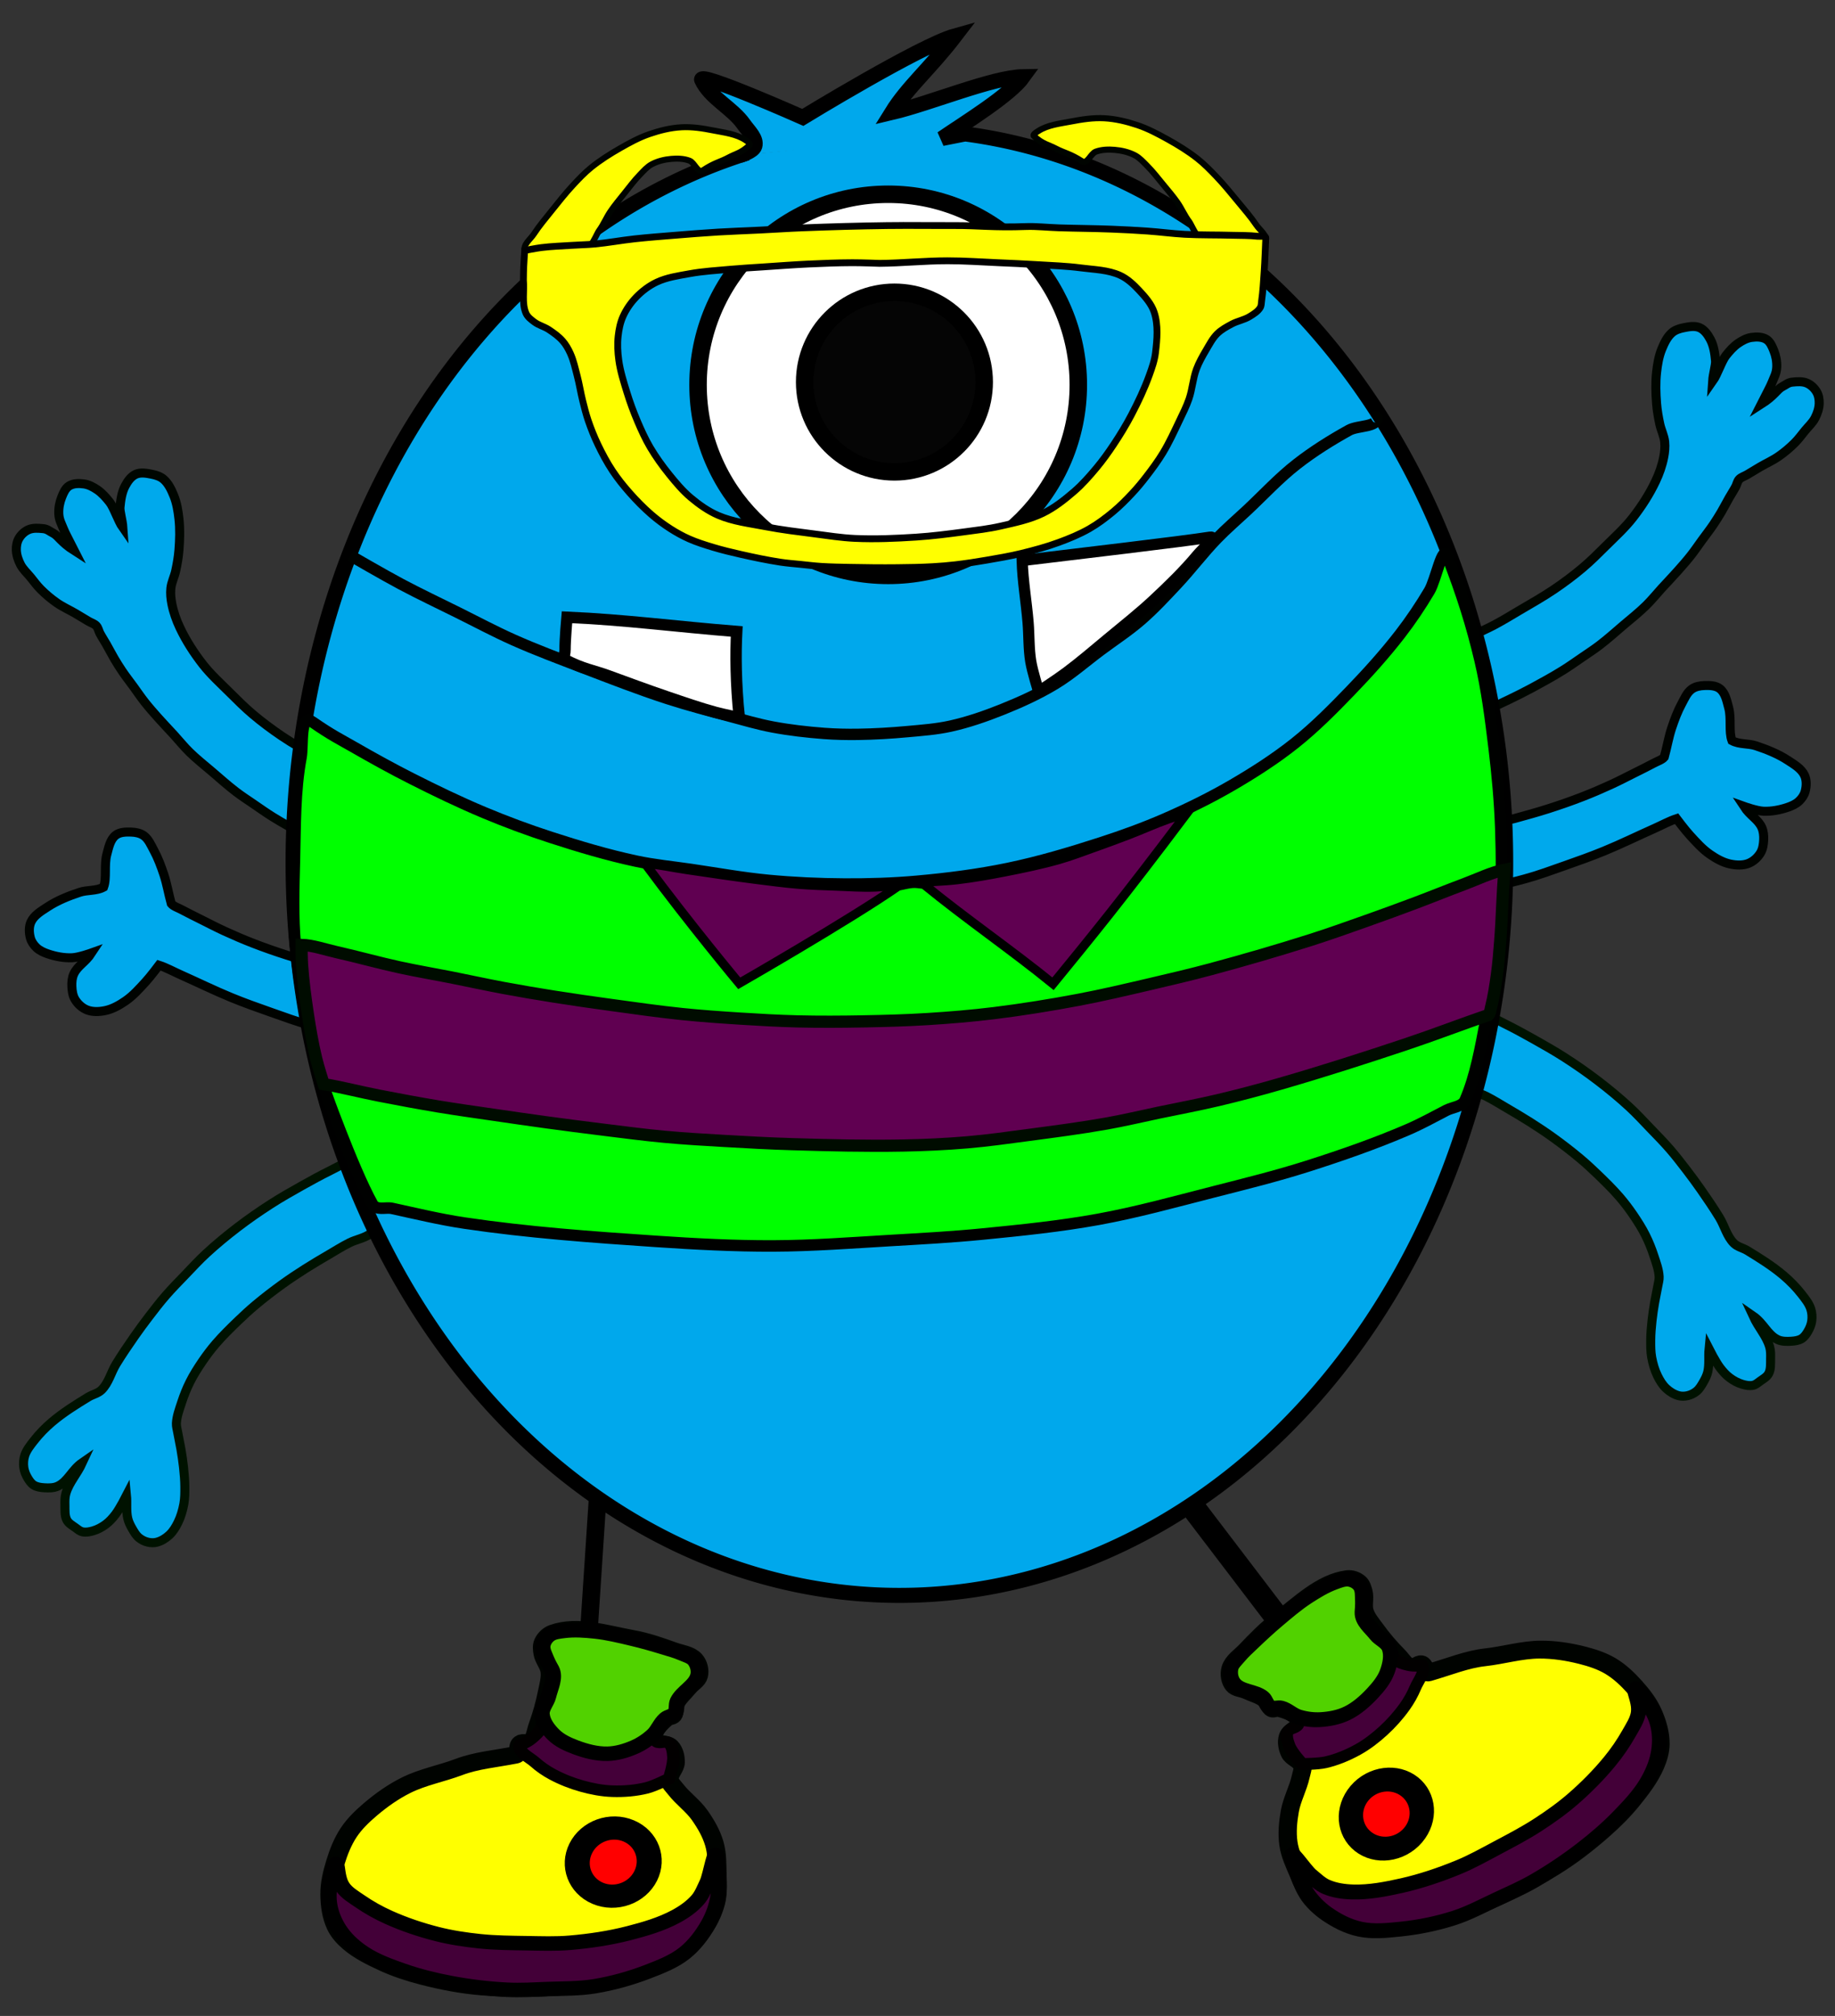 <?xml version="1.0" encoding="UTF-8" standalone="no"?>
<!-- Created with Inkscape (http://www.inkscape.org/) -->

<svg
   xmlns:osb="http://www.openswatchbook.org/uri/2009/osb"
   xmlns:dc="http://purl.org/dc/elements/1.1/"
   xmlns:cc="http://creativecommons.org/ns#"
   xmlns:rdf="http://www.w3.org/1999/02/22-rdf-syntax-ns#"
   xmlns:svg="http://www.w3.org/2000/svg"
   xmlns="http://www.w3.org/2000/svg"
   xmlns:xlink="http://www.w3.org/1999/xlink"
   xmlns:sodipodi="http://sodipodi.sourceforge.net/DTD/sodipodi-0.dtd"
   xmlns:inkscape="http://www.inkscape.org/namespaces/inkscape"
   width="610"
   height="670"
   viewBox="0 0 161.396 177.271"
   version="1.1"
   id="svg8"
   inkscape:version="0.92.4 (5da689c313, 2019-01-14)"
   sodipodi:docname="Whom1.svg">
  <rect x="0" y="0" width="161.396" height="177.271" fill="#333333" stroke="none"/>
  <defs
     id="defs2">
    <linearGradient
       id="linearGradient826"
       osb:paint="solid">
      <stop
         style="stop-color:#000000;stop-opacity:1;"
         offset="0"
         id="stop824" />
    </linearGradient>
    <linearGradient
       inkscape:collect="always"
       xlink:href="#linearGradient826"
       id="linearGradient828"
       x1="38.504"
       y1="107.783"
       x2="143.75"
       y2="107.783"
       gradientUnits="userSpaceOnUse" />
    <linearGradient
       inkscape:collect="always"
       xlink:href="#linearGradient826"
       id="linearGradient830"
       gradientUnits="userSpaceOnUse"
       x1="38.504"
       y1="107.783"
       x2="143.75"
       y2="107.783" />
    <linearGradient
       inkscape:collect="always"
       xlink:href="#linearGradient826"
       id="linearGradient832"
       gradientUnits="userSpaceOnUse"
       x1="38.504"
       y1="107.783"
       x2="143.75"
       y2="107.783" />
  </defs>
  <sodipodi:namedview
     id="base"
     pagecolor="#ffffff"
     bordercolor="#666666"
     borderopacity="1.0"
     inkscape:pageopacity="0.0"
     inkscape:pageshadow="2"
     inkscape:zoom="2.3219152"
     inkscape:cx="665.46675"
     inkscape:cy="318.87399"
     inkscape:document-units="mm"
     inkscape:current-layer="layer1"
     showgrid="false"
     inkscape:window-width="3840"
     inkscape:window-height="2066"
     inkscape:window-x="-11"
     inkscape:window-y="-11"
     inkscape:window-maximized="1"
     units="px" />
  <g
     inkscape:label="Capa 1"
     inkscape:groupmode="layer"
     id="layer1"
     transform="translate(0,-119.729)">
    <g
       id="g2122"
       transform="translate(-170.966,113.958)">
      <path
         sodipodi:nodetypes="aaaaaaaaaaaaaaaaaaaaaaacaaaaaaaacaaaaaaaaaaaaaaaaaaaaaaaaaa"
         inkscape:connector-curvature="0"
         id="path871"
         d="m 299.633,97.758 c 0.179,-1.028 -0.14,-2.446 0.712,-3.048 0.211,-0.149 0.52,0.017 0.769,0.086 0.795,0.219 1.511,0.66 2.251,1.026 0.849,0.42 1.681,0.875 2.507,1.339 0.913,0.513 1.825,1.029 2.706,1.595 1.004,0.645 1.986,1.326 2.934,2.051 0.953,0.729 1.881,1.494 2.763,2.307 0.637,0.587 1.223,1.227 1.823,1.852 0.587,0.61 1.183,1.212 1.738,1.852 0.518,0.597 1.001,1.224 1.481,1.852 0.43,0.561 0.849,1.13 1.253,1.709 0.56,0.804 1.113,1.614 1.624,2.45 0.455,0.744 0.66,1.669 1.282,2.279 0.316,0.309 0.791,0.397 1.168,0.627 1.102,0.672 2.206,1.36 3.191,2.194 0.584,0.495 1.125,1.049 1.595,1.652 0.309,0.397 0.64,0.804 0.798,1.282 0.113,0.344 0.136,0.724 0.086,1.083 -0.045,0.321 -0.176,0.633 -0.342,0.912 -0.141,0.237 -0.306,0.482 -0.541,0.627 -0.267,0.164 -0.599,0.208 -0.912,0.228 -0.401,0.025 -0.833,0.029 -1.196,-0.142 -0.905,-0.428 -1.219,-1.427 -2.165,-2.08 0.493,1.068 1.163,1.724 1.453,2.706 0.1,0.338 0.094,0.702 0.086,1.054 -0.011,0.44 0.036,0.921 -0.171,1.31 -0.155,0.291 -0.474,0.461 -0.741,0.655 -0.196,0.143 -0.39,0.317 -0.627,0.37 -0.307,0.069 -0.638,0.002 -0.94,-0.086 -0.4,-0.116 -0.777,-0.322 -1.111,-0.57 -0.329,-0.244 -0.607,-0.557 -0.855,-0.883 -0.386,-0.508 -0.969,-1.652 -0.969,-1.652 -0.063,0.645 0.043,1.366 -0.114,2.023 -0.077,0.323 -0.233,0.625 -0.399,0.912 -0.16,0.276 -0.325,0.564 -0.57,0.769 -0.228,0.191 -0.508,0.331 -0.798,0.399 -0.259,0.061 -0.541,0.069 -0.798,0 -0.403,-0.108 -0.776,-0.344 -1.083,-0.627 -0.331,-0.305 -0.571,-0.707 -0.769,-1.111 -0.25,-0.51 -0.41,-1.065 -0.513,-1.624 -0.091,-0.496 -0.088,-1.006 -0.086,-1.51 0.003,-0.571 0.054,-1.141 0.114,-1.709 0.056,-0.534 0.139,-1.066 0.228,-1.595 0.083,-0.496 0.202,-0.985 0.285,-1.481 0.044,-0.265 0.128,-0.529 0.114,-0.798 -0.032,-0.626 -0.261,-1.228 -0.456,-1.823 -0.203,-0.624 -0.447,-1.237 -0.741,-1.823 -0.313,-0.625 -0.69,-1.217 -1.083,-1.795 -0.37,-0.543 -0.767,-1.069 -1.196,-1.567 -0.605,-0.702 -1.271,-1.35 -1.937,-1.994 -0.498,-0.481 -1.008,-0.951 -1.538,-1.396 -0.773,-0.648 -1.575,-1.262 -2.393,-1.852 -0.649,-0.468 -1.319,-0.909 -1.994,-1.339 -0.683,-0.435 -1.382,-0.844 -2.08,-1.253 -0.594,-0.349 -1.179,-0.716 -1.795,-1.026 -0.611,-0.308 -1.34,-0.406 -1.88,-0.826 -0.219,-0.17 -0.438,-0.388 -0.513,-0.655 -0.266,-0.948 0.173,-1.964 0.342,-2.934 z"
         style="fill:#00a9ec;fill-opacity:1;stroke:#001200;stroke-width:0.794;stroke-linecap:butt;stroke-linejoin:miter;stroke-miterlimit:4;stroke-dasharray:none;stroke-opacity:1" />
      <path
         sodipodi:nodetypes="aaaaaaaacaaaaaacaaaaaaacaaaaaaacaaaaaaa"
         inkscape:connector-curvature="0"
         id="path869"
         d="m 301.449,80.724 c -0.017,-0.76 -0.415,-1.684 0.057,-2.279 0.561,-0.708 1.75,-0.444 2.621,-0.684 1.02,-0.281 2.041,-0.56 3.048,-0.883 1.007,-0.323 2.006,-0.671 2.991,-1.054 0.837,-0.325 1.662,-0.68 2.478,-1.054 0.722,-0.331 1.427,-0.698 2.137,-1.054 0.543,-0.272 1.09,-0.537 1.624,-0.826 0.318,-0.172 0.746,-0.305 0.94,-0.541 0.245,-0.882 0.377,-1.727 0.655,-2.564 0.243,-0.731 0.515,-1.459 0.883,-2.137 0.248,-0.456 0.461,-0.98 0.883,-1.282 0.313,-0.224 0.726,-0.3 1.111,-0.313 0.465,-0.016 1.003,-0.005 1.367,0.285 0.482,0.384 0.608,1.086 0.769,1.681 0.251,0.93 -0.009,2.098 0.285,2.877 0.658,0.354 1.426,0.23 2.108,0.456 0.98,0.325 1.957,0.716 2.82,1.282 0.545,0.358 1.176,0.72 1.453,1.31 0.202,0.43 0.18,0.965 0.057,1.424 -0.087,0.326 -0.295,0.624 -0.541,0.855 -0.276,0.258 -0.639,0.419 -0.997,0.541 -0.683,0.232 -1.416,0.373 -2.137,0.342 -0.587,-0.025 -1.709,-0.427 -1.709,-0.427 0.543,0.834 1.23,1.117 1.567,1.852 0.152,0.332 0.186,0.718 0.171,1.083 -0.017,0.4 -0.076,0.826 -0.285,1.168 -0.242,0.396 -0.622,0.742 -1.054,0.912 -0.495,0.195 -1.074,0.165 -1.595,0.057 -0.649,-0.134 -1.249,-0.479 -1.795,-0.855 -0.67,-0.461 -1.216,-1.083 -1.766,-1.681 -0.421,-0.457 -1.168,-1.453 -1.168,-1.453 -0.629,0.203 -1.292,0.568 -1.937,0.855 -1.483,0.66 -2.942,1.378 -4.444,1.994 -1.134,0.465 -2.29,0.876 -3.447,1.282 -1.17,0.411 -2.335,0.845 -3.532,1.168 -0.843,0.228 -1.694,0.465 -2.564,0.541 -0.284,0.025 -0.649,0.169 -0.855,-0.028 -0.685,-0.661 -0.178,-1.897 -0.2,-2.849 z"
         style="fill:#00a9ec;fill-opacity:1;stroke:#000300;stroke-width:0.794;stroke-linecap:butt;stroke-linejoin:miter;stroke-miterlimit:4;stroke-dasharray:none;stroke-opacity:1" />
      <path
         sodipodi:nodetypes="ssssssssssssssssssssscssssssscssssssssssssssssssssssssssssss"
         inkscape:connector-curvature="0"
         id="path867-8"
         d="m 204.825,78.383 c 0.202,-0.948 0.434,-2.087 -0.086,-2.906 -0.382,-0.602 -1.269,-0.652 -1.909,-0.969 -0.605,-0.3 -1.226,-0.567 -1.823,-0.883 -0.756,-0.4 -1.486,-0.846 -2.222,-1.282 -1.023,-0.606 -2.064,-1.185 -3.048,-1.852 -0.876,-0.593 -1.727,-1.226 -2.535,-1.909 -0.709,-0.598 -1.365,-1.255 -2.023,-1.909 -0.819,-0.815 -1.684,-1.595 -2.393,-2.507 -0.769,-0.991 -1.457,-2.057 -1.994,-3.191 -0.317,-0.67 -0.569,-1.38 -0.712,-2.108 -0.088,-0.448 -0.133,-0.913 -0.086,-1.367 0.055,-0.529 0.315,-1.018 0.427,-1.538 0.13,-0.601 0.237,-1.21 0.285,-1.823 0.071,-0.909 0.1,-1.829 0,-2.735 -0.076,-0.696 -0.19,-1.403 -0.456,-2.051 -0.217,-0.529 -0.475,-1.083 -0.912,-1.453 -0.283,-0.239 -0.662,-0.355 -1.026,-0.427 -0.456,-0.091 -0.97,-0.187 -1.396,0 -0.424,0.187 -0.722,0.616 -0.94,1.026 -0.303,0.569 -0.396,1.238 -0.456,1.88 -0.035,0.369 0.212,1.143 0.256,1.795 -0.415,-0.586 -0.787,-1.769 -1.168,-2.251 -0.317,-0.4 -0.661,-0.795 -1.083,-1.083 -0.351,-0.24 -0.747,-0.453 -1.168,-0.513 -0.436,-0.062 -0.937,-0.063 -1.31,0.171 -0.337,0.211 -0.508,0.628 -0.655,0.997 -0.179,0.448 -0.274,0.942 -0.256,1.424 0.021,0.568 0.218,0.867 0.427,1.396 0.131,0.332 0.445,0.903 0.94,1.88 -1.184,-0.754 -1.4,-1.308 -1.852,-1.538 -0.343,-0.174 -0.5,-0.359 -0.883,-0.399 -0.426,-0.044 -0.887,-0.081 -1.282,0.086 -0.353,0.149 -0.661,0.438 -0.855,0.769 -0.177,0.302 -0.239,0.676 -0.228,1.026 0.014,0.445 0.166,0.887 0.37,1.282 0.217,0.42 0.584,0.745 0.883,1.111 0.29,0.355 0.559,0.73 0.883,1.054 0.438,0.439 0.915,0.842 1.424,1.196 0.52,0.362 1.105,0.62 1.652,0.94 0.382,0.223 0.758,0.458 1.14,0.684 0.227,0.134 0.505,0.205 0.684,0.399 0.164,0.178 0.2,0.441 0.313,0.655 0.176,0.331 0.384,0.643 0.57,0.969 0.243,0.424 0.463,0.861 0.712,1.282 0.218,0.367 0.444,0.729 0.684,1.083 0.317,0.467 0.665,0.912 0.997,1.367 0.332,0.456 0.647,0.925 0.997,1.367 0.372,0.47 0.77,0.919 1.168,1.367 0.446,0.502 0.914,0.986 1.367,1.481 0.467,0.511 0.901,1.054 1.396,1.538 0.62,0.607 1.305,1.146 1.966,1.709 0.697,0.595 1.38,1.209 2.108,1.766 0.487,0.373 1.003,0.707 1.51,1.054 0.576,0.394 1.145,0.8 1.738,1.168 0.864,0.536 1.754,1.028 2.649,1.51 0.684,0.368 1.379,0.718 2.08,1.054 0.705,0.338 1.409,0.681 2.137,0.969 0.466,0.184 0.962,0.678 1.424,0.484 1.109,-0.464 1.316,-2.072 1.567,-3.248 z"
         style="fill:#00a9ec;fill-opacity:1;stroke:#000600;stroke-width:0.794;stroke-linecap:butt;stroke-linejoin:miter;stroke-miterlimit:4;stroke-dasharray:none;stroke-opacity:1" />
      <path
         sodipodi:nodetypes="aaaaaaaacaaaaaacaaaaaaacaaaaaaacaaaaaaa"
         inkscape:connector-curvature="0"
         id="path869-2"
         d="m 201.926,93.61 c 0.017,-0.76 0.415,-1.684 -0.057,-2.279 -0.561,-0.708 -1.75,-0.444 -2.621,-0.684 -1.02,-0.281 -2.041,-0.56 -3.048,-0.883 -1.007,-0.323 -2.006,-0.671 -2.991,-1.054 -0.837,-0.325 -1.662,-0.68 -2.478,-1.054 -0.722,-0.331 -1.427,-0.698 -2.137,-1.054 -0.543,-0.272 -1.09,-0.537 -1.624,-0.826 -0.318,-0.172 -0.746,-0.305 -0.94,-0.541 -0.245,-0.882 -0.377,-1.727 -0.655,-2.564 -0.243,-0.731 -0.515,-1.459 -0.883,-2.137 -0.248,-0.456 -0.461,-0.98 -0.883,-1.282 -0.313,-0.224 -0.726,-0.3 -1.111,-0.313 -0.465,-0.016 -1.003,-0.005 -1.367,0.285 -0.482,0.384 -0.608,1.086 -0.769,1.681 -0.251,0.93 0.009,2.098 -0.285,2.877 -0.658,0.354 -1.426,0.23 -2.108,0.456 -0.98,0.325 -1.957,0.716 -2.82,1.282 -0.545,0.358 -1.176,0.72 -1.453,1.31 -0.202,0.43 -0.18,0.965 -0.057,1.424 0.087,0.326 0.295,0.624 0.541,0.855 0.276,0.258 0.639,0.419 0.997,0.541 0.683,0.232 1.416,0.373 2.137,0.342 0.587,-0.025 1.709,-0.427 1.709,-0.427 -0.543,0.834 -1.23,1.117 -1.567,1.852 -0.152,0.332 -0.186,0.718 -0.171,1.083 0.017,0.4 0.076,0.826 0.285,1.168 0.242,0.396 0.622,0.742 1.054,0.912 0.495,0.195 1.074,0.165 1.595,0.057 0.649,-0.134 1.249,-0.479 1.795,-0.855 0.67,-0.461 1.216,-1.083 1.766,-1.681 0.421,-0.457 1.168,-1.453 1.168,-1.453 0.629,0.203 1.292,0.568 1.937,0.855 1.483,0.66 2.942,1.378 4.444,1.994 1.134,0.465 2.29,0.876 3.447,1.282 1.17,0.411 2.335,0.845 3.532,1.168 0.843,0.228 1.694,0.465 2.564,0.541 0.284,0.025 0.649,0.169 0.855,-0.029 0.685,-0.661 0.178,-1.897 0.2,-2.849 z"
         style="fill:#00a9ec;fill-opacity:1;stroke:#000300;stroke-width:0.794;stroke-linecap:butt;stroke-linejoin:miter;stroke-miterlimit:4;stroke-dasharray:none;stroke-opacity:1" />
      <path
         sodipodi:nodetypes="aaaaaaaaaaaaaaaaaaaaaaacaaaaaaaacaaaaaaaaaaaaaaaaaaaaaaaaaa"
         inkscape:connector-curvature="0"
         id="path871-0"
         d="m 203.743,110.643 c -0.179,-1.028 0.14,-2.446 -0.712,-3.048 -0.211,-0.149 -0.52,0.017 -0.769,0.086 -0.795,0.219 -1.511,0.66 -2.251,1.026 -0.849,0.42 -1.681,0.875 -2.507,1.339 -0.913,0.513 -1.825,1.029 -2.706,1.595 -1.004,0.645 -1.986,1.326 -2.934,2.051 -0.953,0.729 -1.881,1.494 -2.763,2.307 -0.637,0.587 -1.223,1.227 -1.823,1.852 -0.587,0.61 -1.183,1.212 -1.738,1.852 -0.518,0.597 -1.001,1.224 -1.481,1.852 -0.43,0.561 -0.849,1.13 -1.253,1.709 -0.56,0.804 -1.113,1.614 -1.624,2.45 -0.455,0.744 -0.66,1.669 -1.282,2.279 -0.316,0.309 -0.791,0.397 -1.168,0.627 -1.102,0.672 -2.206,1.36 -3.191,2.194 -0.584,0.495 -1.125,1.049 -1.595,1.652 -0.309,0.397 -0.64,0.804 -0.798,1.282 -0.113,0.344 -0.136,0.724 -0.086,1.083 0.045,0.321 0.176,0.633 0.342,0.912 0.141,0.237 0.306,0.482 0.541,0.627 0.267,0.164 0.599,0.208 0.912,0.228 0.401,0.025 0.833,0.029 1.196,-0.142 0.905,-0.428 1.219,-1.427 2.165,-2.08 -0.493,1.068 -1.163,1.724 -1.453,2.706 -0.1,0.338 -0.094,0.702 -0.086,1.054 0.011,0.44 -0.036,0.921 0.171,1.31 0.155,0.291 0.474,0.461 0.741,0.655 0.196,0.143 0.39,0.317 0.627,0.37 0.307,0.069 0.638,0.002 0.94,-0.086 0.4,-0.116 0.777,-0.322 1.111,-0.57 0.329,-0.244 0.607,-0.557 0.855,-0.883 0.386,-0.508 0.969,-1.652 0.969,-1.652 0.063,0.645 -0.043,1.366 0.114,2.023 0.077,0.323 0.233,0.625 0.399,0.912 0.16,0.276 0.325,0.564 0.57,0.769 0.228,0.191 0.508,0.331 0.798,0.399 0.259,0.061 0.541,0.069 0.798,0 0.403,-0.108 0.776,-0.344 1.083,-0.627 0.331,-0.305 0.571,-0.707 0.769,-1.111 0.25,-0.51 0.41,-1.065 0.513,-1.624 0.091,-0.496 0.088,-1.006 0.086,-1.51 -0.003,-0.571 -0.054,-1.141 -0.114,-1.709 -0.056,-0.534 -0.139,-1.066 -0.228,-1.595 -0.083,-0.496 -0.202,-0.985 -0.285,-1.481 -0.044,-0.265 -0.128,-0.529 -0.114,-0.798 0.032,-0.626 0.261,-1.228 0.456,-1.823 0.203,-0.624 0.447,-1.237 0.741,-1.823 0.313,-0.625 0.69,-1.217 1.083,-1.795 0.37,-0.543 0.767,-1.069 1.196,-1.567 0.605,-0.702 1.271,-1.35 1.937,-1.994 0.498,-0.481 1.008,-0.951 1.538,-1.396 0.773,-0.648 1.575,-1.262 2.393,-1.852 0.649,-0.468 1.319,-0.909 1.994,-1.339 0.683,-0.435 1.382,-0.844 2.08,-1.253 0.594,-0.349 1.179,-0.716 1.795,-1.026 0.611,-0.308 1.34,-0.406 1.88,-0.826 0.219,-0.17 0.438,-0.388 0.513,-0.655 0.266,-0.948 -0.173,-1.964 -0.342,-2.934 z"
         style="fill:#00a9ec;fill-opacity:1;stroke:#001200;stroke-width:0.794;stroke-linecap:butt;stroke-linejoin:miter;stroke-miterlimit:4;stroke-dasharray:none;stroke-opacity:1" />
      <path
         sodipodi:nodetypes="ssssssssssssssssssssscssssssscssssssssssssssssssssssssssssss"
         inkscape:connector-curvature="0"
         id="path867"
         d="m 298.55,65.498 c -0.202,-0.948 -0.434,-2.087 0.086,-2.906 0.382,-0.602 1.269,-0.652 1.909,-0.969 0.605,-0.3 1.226,-0.567 1.823,-0.883 0.756,-0.4 1.486,-0.846 2.222,-1.282 1.023,-0.606 2.064,-1.185 3.048,-1.852 0.876,-0.593 1.727,-1.226 2.535,-1.909 0.709,-0.598 1.365,-1.255 2.023,-1.909 0.819,-0.815 1.684,-1.595 2.393,-2.507 0.769,-0.991 1.457,-2.057 1.994,-3.191 0.317,-0.67 0.569,-1.38 0.712,-2.108 0.088,-0.448 0.133,-0.913 0.086,-1.367 -0.055,-0.529 -0.315,-1.018 -0.427,-1.538 -0.13,-0.601 -0.237,-1.21 -0.285,-1.823 -0.071,-0.909 -0.1,-1.829 0,-2.735 0.076,-0.696 0.19,-1.403 0.456,-2.051 0.217,-0.529 0.475,-1.083 0.912,-1.453 0.283,-0.239 0.662,-0.355 1.026,-0.427 0.456,-0.091 0.97,-0.187 1.396,0 0.424,0.187 0.722,0.616 0.94,1.026 0.303,0.569 0.396,1.238 0.456,1.88 0.035,0.369 -0.212,1.143 -0.256,1.795 0.415,-0.586 0.787,-1.769 1.168,-2.251 0.317,-0.4 0.661,-0.795 1.083,-1.083 0.351,-0.24 0.747,-0.453 1.168,-0.513 0.436,-0.062 0.937,-0.063 1.31,0.171 0.337,0.211 0.508,0.628 0.655,0.997 0.179,0.448 0.274,0.942 0.256,1.424 -0.021,0.568 -0.218,0.867 -0.427,1.396 -0.131,0.332 -0.445,0.903 -0.94,1.88 1.184,-0.754 1.4,-1.308 1.852,-1.538 0.343,-0.174 0.5,-0.359 0.883,-0.399 0.426,-0.045 0.887,-0.081 1.282,0.085 0.353,0.149 0.661,0.438 0.855,0.769 0.177,0.302 0.239,0.676 0.228,1.026 -0.014,0.445 -0.166,0.887 -0.37,1.282 -0.217,0.42 -0.584,0.745 -0.883,1.111 -0.29,0.355 -0.559,0.73 -0.883,1.054 -0.438,0.439 -0.915,0.842 -1.424,1.196 -0.52,0.362 -1.105,0.62 -1.652,0.94 -0.382,0.223 -0.758,0.458 -1.14,0.684 -0.227,0.134 -0.505,0.205 -0.684,0.399 -0.164,0.178 -0.2,0.441 -0.313,0.655 -0.176,0.331 -0.384,0.643 -0.57,0.969 -0.243,0.424 -0.463,0.861 -0.712,1.282 -0.218,0.367 -0.444,0.729 -0.684,1.083 -0.317,0.467 -0.665,0.912 -0.997,1.367 -0.332,0.456 -0.647,0.925 -0.997,1.367 -0.372,0.47 -0.77,0.919 -1.168,1.367 -0.446,0.502 -0.914,0.986 -1.367,1.481 -0.467,0.511 -0.901,1.054 -1.396,1.538 -0.62,0.607 -1.305,1.146 -1.966,1.709 -0.697,0.595 -1.38,1.209 -2.108,1.766 -0.487,0.373 -1.003,0.707 -1.51,1.054 -0.576,0.394 -1.145,0.8 -1.738,1.168 -0.864,0.536 -1.754,1.028 -2.649,1.51 -0.684,0.368 -1.379,0.718 -2.08,1.054 -0.705,0.338 -1.409,0.681 -2.137,0.969 -0.466,0.184 -0.962,0.678 -1.424,0.484 -1.109,-0.464 -1.316,-2.072 -1.567,-3.248 z"
         style="fill:#00a9ec;fill-opacity:1;stroke:#000600;stroke-width:0.794;stroke-linecap:butt;stroke-linejoin:miter;stroke-miterlimit:4;stroke-dasharray:none;stroke-opacity:1" />
      <g
         transform="translate(-33.316,-0.371)"
         id="g905">
        <g
           id="g822"
           style="fill:#00a8ec;fill-opacity:1;stroke:url(#linearGradient828)"
           transform="matrix(1.026,0,0,1,189.887,-29.691)">
          <path
             sodipodi:open="true"
             d="M 96.026,47.517 A 51.958,64.447 0 0 1 143.088,111.944 51.958,64.447 0 0 1 95.597,175.886 51.958,64.447 0 0 1 39.978,122.98 51.958,64.447 0 0 1 77.447,49.505"
             sodipodi:end="4.4458849"
             sodipodi:start="4.8067472"
             sodipodi:ry="64.447037"
             sodipodi:rx="51.957886"
             sodipodi:cy="111.67713"
             sodipodi:cx="91.130486"
             sodipodi:type="arc"
             id="path816"
             style="fill:#00a8ec;fill-opacity:1;stroke:url(#linearGradient830);stroke-width:1.323;stroke-linecap:square;stroke-miterlimit:4;stroke-dasharray:none;stroke-opacity:1;paint-order:markers fill stroke" />
          <path
             sodipodi:nodetypes="caascccccc"
             inkscape:connector-curvature="0"
             id="path818"
             d="m 77.447,49.505 c 0,0 1.136,-0.332 1.273,-0.817 0.192,-0.682 -0.526,-1.328 -0.925,-1.914 -0.995,-1.465 -2.866,-2.298 -3.597,-3.911 -0.369,-0.813 8.652,3.294 8.652,3.294 0,0 10.09,-6.325 13.055,-7.173 -2.158,2.891 -4.06,4.49 -5.42,6.743 3.258,-0.787 8.675,-3.116 11.26,-3.154 -1.138,1.629 -4.957,4.03 -6.964,5.438 l 1.871,-0.38"
             style="fill:#00a8ec;fill-opacity:1;stroke:url(#linearGradient832);stroke-width:1.323;stroke-linecap:butt;stroke-linejoin:miter;stroke-miterlimit:4;stroke-dasharray:none;stroke-opacity:1" />
        </g>
        <ellipse
           style="fill:#ffffff;fill-opacity:1;stroke:#000000;stroke-width:1.537;stroke-linecap:square;stroke-miterlimit:4;stroke-dasharray:none;stroke-opacity:1;paint-order:markers fill stroke"
           id="path834"
           cx="282.401"
           cy="39.982"
           rx="16.723"
           ry="16.758" />
        <circle
           style="fill:#050505;fill-opacity:1;stroke:#000000;stroke-width:1.537;stroke-linecap:square;stroke-miterlimit:4;stroke-dasharray:none;stroke-opacity:1;paint-order:markers fill stroke"
           id="path838"
           cx="282.951"
           cy="39.74"
           r="7.896" />
        <path
           style="fill:#ffff00;fill-opacity:1;stroke:#000400;stroke-width:0.529;stroke-linecap:butt;stroke-linejoin:miter;stroke-miterlimit:4;stroke-dasharray:none;stroke-opacity:1"
           d="m 250.432,28.171 c -0.138,-0.536 0.503,-0.988 0.806,-1.45 0.472,-0.721 1.033,-1.381 1.571,-2.055 0.601,-0.752 1.199,-1.51 1.853,-2.216 0.51,-0.55 1.028,-1.099 1.611,-1.571 0.79,-0.64 1.655,-1.187 2.538,-1.692 0.829,-0.474 1.675,-0.938 2.578,-1.249 0.909,-0.313 1.86,-0.551 2.82,-0.604 0.943,-0.053 1.893,0.098 2.82,0.282 0.963,0.191 2.004,0.301 2.82,0.846 0.159,0.106 0.502,0.313 0.363,0.443 -0.763,0.713 -1.224,0.746 -1.853,1.088 -0.739,0.401 -1.232,0.446 -2.256,1.128 -0.444,0.296 -0.719,-0.675 -1.168,-0.846 -0.505,-0.192 -1.074,-0.208 -1.612,-0.161 -0.597,0.052 -1.205,0.198 -1.732,0.483 -0.393,0.213 -0.695,0.566 -1.007,0.886 -0.512,0.526 -0.951,1.119 -1.41,1.692 -0.413,0.516 -0.838,1.024 -1.209,1.571 -0.369,0.543 -0.597,1.136 -1.007,1.692 -0.131,0.178 -0.472,1.004 -0.806,1.37 -0.483,0.53 -1.021,1.077 -1.692,1.329 -0.718,0.27 -1.554,0.314 -2.296,0.121 -0.66,-0.171 -1.563,-0.427 -1.732,-1.088 z"
           id="path860"
           inkscape:connector-curvature="0"
           sodipodi:nodetypes="aaaaaaaaaasasaaaaaassaaa" />
        <path
           style="fill:#ffff00;fill-opacity:1;stroke:#000400;stroke-width:0.537;stroke-linecap:butt;stroke-linejoin:miter;stroke-miterlimit:4;stroke-dasharray:none;stroke-opacity:1"
           d="m 315.611,27.377 c 0.142,-0.536 -0.518,-0.988 -0.831,-1.45 -0.487,-0.721 -1.064,-1.381 -1.62,-2.055 -0.62,-0.752 -1.236,-1.51 -1.91,-2.216 -0.526,-0.55 -1.06,-1.099 -1.661,-1.571 -0.815,-0.64 -1.706,-1.187 -2.616,-1.692 -0.855,-0.474 -1.727,-0.938 -2.658,-1.249 -0.937,-0.313 -1.918,-0.551 -2.907,-0.604 -0.972,-0.053 -1.952,0.098 -2.907,0.282 -0.992,0.191 -2.065,0.301 -2.907,0.846 -0.164,0.106 -0.518,0.313 -0.374,0.443 0.787,0.713 1.261,0.746 1.91,1.088 0.762,0.401 1.27,0.446 2.326,1.128 0.457,0.296 0.741,-0.675 1.204,-0.846 0.52,-0.192 1.107,-0.208 1.661,-0.161 0.616,0.052 1.243,0.198 1.786,0.483 0.405,0.213 0.717,0.566 1.038,0.886 0.528,0.526 0.98,1.119 1.454,1.692 0.426,0.516 0.863,1.024 1.246,1.571 0.38,0.543 0.615,1.136 1.038,1.692 0.135,0.178 0.487,1.004 0.831,1.37 0.498,0.53 1.052,1.077 1.744,1.329 0.74,0.27 1.602,0.314 2.367,0.121 0.68,-0.171 1.611,-0.427 1.786,-1.088 z"
           id="path860-1"
           inkscape:connector-curvature="0"
           sodipodi:nodetypes="aaaaaaaaaasasaaaaaassaaa" />
        <path
           style="fill:#ffff00;fill-opacity:1;stroke:#000000;stroke-width:0.6;stroke-linecap:butt;stroke-linejoin:miter;stroke-miterlimit:4;stroke-dasharray:none;stroke-opacity:1"
           d="m 283.755,25.968 c -0.491,5.96e-4 -0.983,0.003 -1.474,0.01 -2.46,0.033 -4.92,0.102 -7.378,0.199 -1.273,0.05 -2.545,0.136 -3.817,0.199 -1.206,0.06 -2.413,0.098 -3.618,0.171 -1.283,0.078 -2.565,0.18 -3.846,0.285 -1.178,0.096 -2.357,0.185 -3.533,0.314 -1.171,0.128 -2.331,0.346 -3.504,0.456 -0.663,0.062 -1.33,0.07 -1.994,0.114 -0.903,0.059 -1.809,0.087 -2.706,0.199 -0.488,0.061 -1.453,0.256 -1.453,0.256 0,0 -0.065,0.911 -0.085,1.367 -0.017,0.38 -0.024,0.76 -0.028,1.139 -6e-4,0.047 0,0.143 0,0.143 0.095,0.826 -0.166,1.997 0.228,2.877 0.145,0.325 0.456,0.556 0.741,0.769 0.377,0.283 0.86,0.396 1.254,0.655 0.44,0.29 0.878,0.601 1.225,0.997 0.287,0.327 0.505,0.714 0.684,1.111 0.281,0.624 0.425,1.303 0.598,1.966 0.19,0.724 0.303,1.467 0.484,2.194 0.146,0.583 0.29,1.169 0.484,1.738 0.245,0.718 0.528,1.424 0.855,2.108 0.38,0.794 0.797,1.574 1.282,2.307 0.452,0.683 0.967,1.324 1.509,1.937 0.596,0.674 1.228,1.32 1.909,1.909 0.529,0.457 1.092,0.876 1.681,1.253 0.519,0.332 1.061,0.633 1.624,0.883 0.681,0.302 1.395,0.525 2.108,0.741 0.807,0.244 1.628,0.441 2.45,0.627 1.152,0.26 2.308,0.505 3.475,0.684 0.604,0.092 1.216,0.137 1.824,0.199 0.588,0.061 1.176,0.133 1.766,0.171 0.853,0.055 1.709,0.068 2.564,0.085 1.377,0.028 2.754,0.043 4.13,0.028 1.035,-0.011 2.071,-0.027 3.105,-0.085 0.676,-0.038 1.35,-0.093 2.023,-0.171 0.906,-0.105 1.807,-0.245 2.706,-0.399 1.03,-0.176 2.062,-0.351 3.077,-0.598 1.115,-0.271 2.227,-0.572 3.305,-0.969 0.917,-0.338 1.829,-0.711 2.678,-1.196 0.739,-0.423 1.425,-0.937 2.079,-1.481 0.62,-0.515 1.188,-1.092 1.738,-1.681 0.423,-0.454 0.818,-0.933 1.196,-1.424 0.524,-0.681 1.038,-1.373 1.481,-2.108 0.539,-0.895 0.976,-1.848 1.425,-2.792 0.303,-0.637 0.626,-1.27 0.855,-1.937 0.292,-0.852 0.34,-1.777 0.655,-2.621 0.22,-0.589 0.534,-1.14 0.854,-1.681 0.292,-0.494 0.561,-1.02 0.969,-1.424 0.365,-0.361 0.829,-0.612 1.282,-0.855 0.499,-0.267 1.084,-0.359 1.567,-0.655 0.35,-0.215 0.732,-0.444 0.941,-0.798 0.098,-0.167 0.086,-0.378 0.114,-0.569 0.123,-0.859 0.169,-1.727 0.228,-2.593 0.067,-0.986 0.1,-2.055 0.143,-2.963 0.01,-0.217 -0.491,-0.113 -0.741,-0.142 -0.727,-0.084 -1.462,-0.064 -2.193,-0.086 -1.396,-0.041 -2.794,-0.011 -4.188,-0.085 -1.095,-0.059 -2.183,-0.208 -3.276,-0.285 -1.062,-0.075 -2.126,-0.129 -3.191,-0.171 -1.528,-0.06 -3.058,-0.065 -4.586,-0.114 -0.959,-0.031 -2.028,-0.145 -2.877,-0.114 -2.98,0.108 -4.14,-0.095 -6.382,-0.086 -1.474,0.006 -2.948,-0.012 -4.422,-0.01 z m 3.867,3.105 c 1.482,2.71e-4 2.963,0.106 4.444,0.171 1.159,0.051 2.318,0.099 3.476,0.171 1.274,0.079 2.552,0.118 3.817,0.285 1.16,0.153 2.384,0.167 3.447,0.655 0.651,0.299 1.192,0.815 1.681,1.339 0.526,0.565 1.07,1.176 1.311,1.909 0.37,1.128 0.254,2.382 0.114,3.561 -0.08,0.675 -0.311,1.326 -0.542,1.966 -0.431,1.195 -0.979,2.349 -1.567,3.475 -0.471,0.902 -1.003,1.773 -1.567,2.621 -0.47,0.707 -0.965,1.399 -1.509,2.051 -0.611,0.732 -1.244,1.456 -1.966,2.079 -0.851,0.735 -1.751,1.447 -2.763,1.937 -1.16,0.562 -2.447,0.825 -3.704,1.111 -1.069,0.243 -2.161,0.368 -3.247,0.513 -1.392,0.186 -2.787,0.365 -4.188,0.456 -1.791,0.116 -3.591,0.195 -5.384,0.114 -1.203,-0.054 -2.395,-0.245 -3.589,-0.399 -1.428,-0.184 -2.86,-0.354 -4.273,-0.627 -1.4,-0.27 -2.849,-0.435 -4.159,-0.997 -0.884,-0.379 -1.685,-0.949 -2.421,-1.567 -0.705,-0.592 -1.301,-1.307 -1.881,-2.023 -0.613,-0.758 -1.185,-1.554 -1.681,-2.393 -0.429,-0.728 -0.78,-1.501 -1.111,-2.279 -0.357,-0.838 -0.672,-1.694 -0.94,-2.564 -0.286,-0.926 -0.58,-1.859 -0.713,-2.82 -0.096,-0.696 -0.132,-1.409 -0.057,-2.108 0.064,-0.593 0.184,-1.193 0.427,-1.737 0.282,-0.63 0.688,-1.214 1.168,-1.709 0.516,-0.532 1.125,-0.994 1.795,-1.311 0.895,-0.423 1.903,-0.563 2.877,-0.741 1.203,-0.219 2.428,-0.289 3.646,-0.399 0.939,-0.084 1.88,-0.136 2.821,-0.199 1.348,-0.09 2.696,-0.193 4.045,-0.256 1.272,-0.059 2.544,-0.11 3.817,-0.114 0.798,-0.002 2.393,0.057 2.393,0.057 1.967,-0.015 3.986,-0.228 5.982,-0.228 z"
           id="path840"
           inkscape:connector-curvature="0" />
        <path
           style="fill:none;stroke:#000200;stroke-width:1;stroke-linecap:butt;stroke-linejoin:miter;stroke-miterlimit:4;stroke-dasharray:none;stroke-opacity:1"
           d="m 235.114,55.005 c 0,0 2.934,1.702 4.432,2.498 1.644,0.874 3.328,1.671 4.996,2.498 1.636,0.811 3.247,1.675 4.915,2.417 1.982,0.882 4.017,1.642 6.043,2.417 2.484,0.951 4.964,1.92 7.493,2.74 1.779,0.577 3.591,1.049 5.399,1.531 1.284,0.342 2.561,0.723 3.868,0.967 1.49,0.278 3.001,0.449 4.512,0.564 0.991,0.075 1.987,0.095 2.981,0.081 1.452,-0.021 2.905,-0.109 4.351,-0.242 1.267,-0.116 2.545,-0.207 3.787,-0.483 1.542,-0.343 3.045,-0.864 4.512,-1.45 1.606,-0.642 3.193,-1.362 4.673,-2.256 1.43,-0.864 2.689,-1.983 4.029,-2.981 1.185,-0.883 2.429,-1.691 3.545,-2.659 1.119,-0.971 2.129,-2.062 3.142,-3.142 1.224,-1.305 2.3,-2.744 3.545,-4.029 0.82,-0.846 1.717,-1.614 2.578,-2.417 1.473,-1.374 2.842,-2.871 4.432,-4.109 1.44,-1.122 2.996,-2.096 4.593,-2.981 0.778,-0.431 2.61,-0.26 2.417,-1.128 -0.017,-0.079 -0.242,0 -0.242,0"
           id="path885"
           inkscape:connector-curvature="0"
           sodipodi:nodetypes="caaaaaaaaaaaaaaaaaaaaac" />
        <path
           style="fill:#ffffff;fill-opacity:1;stroke:#000000;stroke-width:1;stroke-linecap:butt;stroke-linejoin:miter;stroke-miterlimit:4;stroke-dasharray:none;stroke-opacity:1"
           d="m 253.979,63.324 c -0.004,-0.97 0.171,-2.906 0.171,-2.906 5.136,0.227 9.555,0.82 14.928,1.253 -0.101,1.922 -0.088,4.539 0.228,7.578 0,0 -1.375,-0.273 -2.051,-0.456 -1.444,-0.391 -2.857,-0.887 -4.273,-1.367 -1.758,-0.596 -3.497,-1.245 -5.242,-1.88 -1.237,-0.45 -2.247,-0.6 -3.703,-1.367 -0.253,-0.133 -0.056,-0.569 -0.057,-0.855 z"
           id="path887"
           inkscape:connector-curvature="0"
           sodipodi:nodetypes="ccccaaasac" />
        <path
           style="fill:#ffffff;fill-opacity:1;stroke:#000000;stroke-width:0.985;stroke-linecap:butt;stroke-linejoin:miter;stroke-miterlimit:4;stroke-dasharray:none;stroke-opacity:1"
           d="m 294.708,60.897 c -0.15,-1.823 -0.472,-3.657 -0.524,-5.464 4.693,-0.573 14.09,-1.668 16.528,-2.056 0.663,-0.106 -0.695,1.074 -1.106,1.569 -1.167,1.405 -2.494,2.691 -3.841,3.95 -1.279,1.194 -2.664,2.286 -4.016,3.409 -1.21,1.004 -2.402,2.031 -3.666,2.976 -0.789,0.59 -2.444,1.677 -2.444,1.677 0,0 -0.55,-1.752 -0.698,-2.651 -0.185,-1.125 -0.14,-2.273 -0.233,-3.409 z"
           id="path889"
           inkscape:connector-curvature="0"
           sodipodi:nodetypes="acsaaaacaa" />
        <path
           style="fill:#00ff00;fill-opacity:1;stroke:#000100;stroke-width:1.012;stroke-linecap:butt;stroke-linejoin:miter;stroke-miterlimit:4;stroke-dasharray:none;stroke-opacity:1"
           d="m 231.747,69.619 c 1.721,1.191 2.459,1.533 3.716,2.256 1.656,0.952 3.33,1.876 5.037,2.74 2.087,1.056 4.197,2.076 6.358,2.981 1.921,0.805 3.878,1.532 5.862,2.176 2.472,0.802 4.97,1.55 7.514,2.095 1.578,0.338 3.191,0.492 4.789,0.725 2.283,0.334 4.556,0.75 6.853,0.967 2.222,0.21 4.456,0.311 6.688,0.322 2.121,0.011 4.246,-0.053 6.358,-0.242 2.686,-0.24 5.371,-0.581 8.009,-1.128 2.77,-0.575 5.487,-1.386 8.174,-2.256 1.902,-0.616 3.785,-1.298 5.615,-2.095 2.034,-0.886 4.032,-1.867 5.945,-2.981 1.921,-1.119 3.8,-2.326 5.532,-3.706 1.749,-1.394 3.324,-2.988 4.872,-4.593 1.538,-1.595 3.026,-3.245 4.376,-4.996 0.932,-1.208 1.785,-2.477 2.56,-3.787 0.584,-0.988 1.155,-4.129 1.569,-3.062 1.289,3.327 2.153,6.064 2.89,9.186 0.6,2.543 0.925,5.144 1.239,7.735 0.282,2.328 0.495,4.667 0.578,7.01 0.089,2.496 0.094,5.001 -0.083,7.493 -0.224,3.161 -0.633,6.315 -1.239,9.427 -0.461,2.368 -0.884,4.861 -1.817,7.01 -0.245,0.565 -1.097,0.599 -1.651,0.886 -1.12,0.58 -2.225,1.193 -3.385,1.692 -2.876,1.239 -5.846,2.271 -8.835,3.223 -2.717,0.865 -5.492,1.55 -8.257,2.256 -3.371,0.861 -6.731,1.794 -10.156,2.417 -3.356,0.61 -6.759,0.954 -10.156,1.289 -2.663,0.263 -5.337,0.408 -8.009,0.564 -3.466,0.203 -6.932,0.471 -10.404,0.483 -3.443,0.013 -6.886,-0.172 -10.321,-0.403 -5.628,-0.379 -11.267,-0.782 -16.844,-1.611 -2.14,-0.318 -4.245,-0.83 -6.358,-1.289 -0.58,-0.126 -1.388,0.223 -1.734,-0.403 -0.887,-1.603 -1.964,-4.207 -2.807,-6.365 -0.837,-2.143 -1.657,-4.302 -2.229,-6.527 -0.83,-3.225 -1.426,-6.519 -1.734,-9.83 -0.232,-2.488 -0.149,-4.996 -0.083,-7.493 0.08,-3.013 0.024,-6.059 0.578,-9.024 0.202,-1.078 -0.128,-3.917 0.991,-3.142 z"
           id="path891"
           inkscape:connector-curvature="0"
           sodipodi:nodetypes="saaaaaaaaaaaaaaaaasaaaaasaaaaaaaaaaasaaaaas" />
      </g>
      <path
         sodipodi:nodetypes="caaaaaaaaaaaaacccccc"
         inkscape:connector-curvature="0"
         id="path863-6-4"
         d="m 227.685,81.683 c 1.225,0.113 2.47,0.38 3.706,0.564 1.101,0.164 2.202,0.328 3.304,0.483 0.886,0.125 1.771,0.251 2.659,0.363 1.288,0.162 2.574,0.337 3.868,0.443 1.085,0.089 2.175,0.122 3.263,0.161 1.154,0.042 2.311,0.13 3.465,0.081 1.107,-0.048 2.2,-0.262 3.304,-0.363 1.301,-0.118 2.611,-0.13 3.908,-0.282 1.405,-0.165 2.801,-0.413 4.19,-0.685 1.595,-0.313 3.19,-0.643 4.754,-1.088 1.037,-0.295 2.045,-0.686 3.062,-1.047 1.025,-0.364 2.046,-0.739 3.062,-1.128 1.188,-0.455 2.346,-0.988 3.545,-1.41 0.517,-0.182 1.571,-0.483 1.571,-0.483 -5.773,7.675 -8.484,10.974 -11.764,14.987 -3.573,-2.911 -7.712,-5.754 -11.361,-8.742 -0.967,-0.121 -0.967,-0.121 -2.256,0.161 -4.314,2.995 -13.98,8.541 -13.98,8.541 0,0 -4.334,-5.184 -8.299,-10.555 z"
         style="fill:#600051;fill-opacity:1;stroke:#000000;stroke-width:0.794;stroke-linecap:butt;stroke-linejoin:miter;stroke-miterlimit:4;stroke-dasharray:none;stroke-opacity:1" />
      <path
         sodipodi:nodetypes="aaaaaaaaaccaaacaaaaaaaaaaaaaaaacaaacaaaaaaaaaa"
         inkscape:connector-curvature="0"
         id="path865-8-0"
         d="m 246.896,95.585 c 1.877,-0.034 3.754,-0.085 5.627,-0.201 1.963,-0.123 3.924,-0.283 5.876,-0.524 2.481,-0.306 4.951,-0.706 7.407,-1.168 2.096,-0.395 4.171,-0.888 6.248,-1.37 1.812,-0.421 3.624,-0.847 5.42,-1.329 2.957,-0.795 5.897,-1.651 8.813,-2.578 1.655,-0.526 3.288,-1.113 4.924,-1.692 1.44,-0.51 2.874,-1.035 4.303,-1.571 1.398,-0.525 2.779,-1.091 4.179,-1.611 1.194,-0.444 2.449,-1.064 3.6,-1.289 -0.195,2.201 -0.21,4.139 -0.372,6.204 -0.078,0.995 -0.153,1.992 -0.29,2.981 -0.139,1 -0.284,2.003 -0.538,2.981 -0.053,0.206 -0.055,0.452 -0.207,0.604 -2.35,0.805 -4.757,1.735 -7.158,2.538 -3.688,1.234 -7.392,2.425 -11.131,3.505 -1.822,0.527 -3.657,1.013 -5.503,1.45 -1.714,0.406 -3.448,0.727 -5.172,1.088 -1.544,0.324 -3.08,0.691 -4.634,0.967 -2.278,0.404 -4.575,0.702 -6.869,1.007 -1.79,0.238 -3.579,0.492 -5.379,0.645 -1.885,0.16 -3.777,0.247 -5.669,0.282 -3.255,0.061 -6.511,-0.023 -9.765,-0.121 -1.974,-0.059 -3.946,-0.167 -5.917,-0.282 -1.753,-0.102 -3.507,-0.201 -5.255,-0.363 -1.853,-0.172 -3.698,-0.417 -5.545,-0.645 -1.657,-0.204 -3.312,-0.419 -4.965,-0.645 -1.505,-0.205 -3.008,-0.425 -4.51,-0.645 -1.615,-0.236 -3.232,-0.458 -4.841,-0.725 -1.771,-0.294 -3.535,-0.623 -5.296,-0.967 -1.618,-0.316 -3.304,-0.756 -4.841,-1.007 0,0 -0.48,-1.494 -0.662,-2.256 -0.315,-1.316 -0.542,-2.652 -0.745,-3.988 -0.214,-1.417 -0.397,-2.841 -0.497,-4.27 -0.04,-0.576 -0.041,-1.732 -0.041,-1.732 0.98,0.028 2.073,0.413 3.103,0.645 1.842,0.414 3.659,0.927 5.503,1.329 1.51,0.329 3.035,0.586 4.552,0.886 1.532,0.304 3.057,0.64 4.593,0.927 1.485,0.277 2.976,0.529 4.469,0.765 1.652,0.262 3.308,0.498 4.965,0.725 2.094,0.287 4.187,0.589 6.289,0.806 1.706,0.176 3.419,0.294 5.131,0.403 1.667,0.106 3.336,0.201 5.007,0.242 1.93,0.047 3.862,0.035 5.793,0 z"
         style="fill:#600051;fill-opacity:1;stroke:#000c00;stroke-width:1.073;stroke-linecap:butt;stroke-linejoin:miter;stroke-miterlimit:4;stroke-dasharray:none;stroke-opacity:1" />
      <g
         transform="matrix(-0.179,0.21,0.199,0.157,103.981,-111.759)"
         id="g1904">
        <path
           style="fill:#ffff00;fill-opacity:1;stroke:#000300;stroke-width:6;stroke-linecap:butt;stroke-linejoin:miter;stroke-miterlimit:4;stroke-dasharray:none;stroke-opacity:1"
           d="m 337.377,1204.852 c -8.228,2.003 -17.878,2.804 -23.818,8.84 -1.035,1.052 -1.522,2.7 -1.473,4.174 0.041,1.246 0.774,2.405 1.473,3.438 1.233,1.821 3.509,2.795 4.665,4.665 1.225,1.982 1.63,4.374 2.21,6.63 1.016,3.949 1.759,7.979 2.21,12.032 0.226,2.035 1.195,4.324 0.246,6.139 -0.495,0.946 -2.215,0.769 -2.701,1.719 -0.635,1.241 1.368,3.348 0.246,4.174 -5.595,4.117 -10.631,6.94 -14.733,11.295 -4.127,4.382 -9.136,7.969 -12.769,12.769 -2.831,3.74 -5.059,7.953 -6.875,12.277 -1.354,3.224 -2.526,6.596 -2.947,10.068 -0.454,3.741 -0.101,7.574 0.491,11.295 0.574,3.609 1.382,7.256 2.947,10.559 1.584,3.345 3.616,6.628 6.384,9.085 1.807,1.605 4.084,2.694 6.384,3.438 4.164,1.346 8.64,1.593 13.014,1.719 4.43,0.127 8.883,-0.285 13.26,-0.982 6.411,-1.021 12.8,-2.465 18.907,-4.665 9.919,-3.574 19.525,-8.192 28.484,-13.751 5.551,-3.445 10.826,-7.437 15.47,-12.032 2.899,-2.868 5.585,-6.038 7.612,-9.576 1.919,-3.35 3.467,-7.009 4.174,-10.804 0.675,-3.621 0.705,-7.435 0,-11.05 -0.625,-3.208 -2.247,-6.15 -3.683,-9.085 -1.579,-3.228 -3.078,-6.59 -5.402,-9.331 -2.332,-2.75 -5.29,-4.967 -8.349,-6.875 -3.356,-2.094 -7.363,-2.959 -10.804,-4.911 -1.126,-0.639 -2.524,-1.101 -3.192,-2.21 -1.064,-1.765 0.106,-4.258 -0.737,-6.139 -0.759,-1.694 -1.992,-3.411 -3.683,-4.174 -1.791,-0.808 -4.544,1.428 -5.893,0 -1.97,-2.086 -0.581,-5.933 0.491,-8.594 0.282,-0.7 1.312,-0.982 1.473,-1.719 0.254,-1.164 -0.934,-2.247 -0.982,-3.438 -0.101,-2.502 0.924,-4.923 1.473,-7.367 0.37,-1.646 1.576,-3.26 1.228,-4.911 -0.385,-1.826 -1.761,-3.6 -3.438,-4.42 -2.206,-1.079 -4.916,-0.15 -7.367,0 -4.692,0.287 -9.429,0.607 -13.996,1.719 z"
           id="path4541-1-1"
           inkscape:connector-curvature="0"
           sodipodi:nodetypes="aaaaaaaaassaaaaaaaaaaaaaaaaaaaaaaaaaaaaaaa" />
        <path
           style="fill:none;stroke:#000300;stroke-width:6;stroke-linecap:butt;stroke-linejoin:miter;stroke-miterlimit:4;stroke-dasharray:none;stroke-opacity:1"
           d="m 357.512,1232.108 c -1.801,2.783 -3.047,6.016 -5.402,8.349 -2.065,2.045 -4.668,3.585 -7.366,4.665 -2.325,0.931 -4.865,1.369 -7.367,1.473 -2.881,0.12 -5.925,0.107 -8.594,-0.982 -2.592,-1.058 -4.42,-3.438 -6.63,-5.157"
           id="path4547-5-7"
           inkscape:connector-curvature="0"
           sodipodi:nodetypes="caaaac" />
        <ellipse
           style="fill:#ff0000;fill-opacity:1;stroke:#000000;stroke-width:8;stroke-linecap:round;stroke-miterlimit:4;stroke-dasharray:none;stroke-opacity:1"
           id="path4531-2-9-8"
           cx="-364.459"
           cy="1277.183"
           rx="11.46"
           ry="11.807"
           transform="scale(-1,1)" />
        <path
           sodipodi:nodetypes="saaaaaaaaaaaaasaaaaaaaaaaas"
           inkscape:connector-curvature="0"
           id="path4633-0-5"
           d="m 394.277,1262.514 c 2.057,3.661 4.461,7.227 5.68,11.246 0.981,3.235 1.389,6.691 1.228,10.068 -0.199,4.186 -0.954,8.469 -2.701,12.277 -1.877,4.092 -5.038,7.507 -8.103,10.804 -3.99,4.291 -8.439,8.21 -13.26,11.541 -4.128,2.852 -8.786,4.85 -13.26,7.121 -3.884,1.972 -7.73,4.057 -11.786,5.648 -5.664,2.221 -11.507,4.029 -17.434,5.402 -5.165,1.197 -10.426,2.092 -15.715,2.455 -4.574,0.314 -9.242,0.581 -13.751,-0.245 -3.336,-0.611 -6.662,-1.704 -9.576,-3.438 -2.64,-1.571 -5.026,-3.685 -6.875,-6.139 -1.586,-2.105 -2.748,-4.577 -3.438,-7.121 -0.575,-2.124 -2.81,-10.134 -0.524,-6.581 1.376,2.138 2.523,4.064 4.453,5.353 2.067,1.381 4.689,1.699 7.121,2.21 3.547,0.745 7.18,1.158 10.804,1.228 5.498,0.106 11.025,-0.341 16.452,-1.228 4.585,-0.749 9.091,-1.992 13.505,-3.438 4.781,-1.565 9.386,-3.635 13.996,-5.648 4.228,-1.846 8.522,-3.597 12.523,-5.893 5.513,-3.164 10.85,-6.713 15.715,-10.804 4.12,-3.465 8.198,-7.138 11.295,-11.541 1.727,-2.455 3.203,-5.19 3.929,-8.103 0.535,-2.146 0.272,-4.419 0.246,-6.63 -0.035,-2.853 -3.278,-13.447 -0.524,-8.545 z"
           style="fill:#430038;fill-opacity:1;stroke:#000000;stroke-width:5;stroke-linecap:butt;stroke-linejoin:miter;stroke-miterlimit:4;stroke-dasharray:none;stroke-opacity:1" />
        <path
           style="fill:#440039;fill-opacity:1;stroke:#020000;stroke-width:4;stroke-linecap:butt;stroke-linejoin:miter;stroke-miterlimit:4;stroke-dasharray:none;stroke-opacity:1"
           d="m 357.512,1232.108 c 0.852,-0.166 1.145,1.508 1.997,1.67 1.272,0.241 2.429,-1.547 3.683,-1.228 1.628,0.414 2.628,2.212 3.438,3.683 1.231,2.238 1.932,7.416 1.932,7.416 v 0 c 0,0 -3.129,4.191 -5.124,5.844 -2.854,2.364 -6.152,4.232 -9.576,5.648 -3.046,1.259 -6.312,2.004 -9.576,2.455 -3.406,0.471 -6.889,0.567 -10.313,0.245 -2.334,-0.219 -4.661,-0.706 -6.875,-1.473 -2.423,-0.84 -6.488,-0.858 -6.908,-3.389 -0.057,-0.343 0.519,-0.466 0.737,-0.737 0.68,-0.848 1.322,-1.752 1.751,-2.75 0.666,-1.55 1.36,-3.229 1.228,-4.911 -0.117,-1.489 -1.751,-4.125 -1.751,-4.125 2.63,1.903 5.026,4.422 8.136,5.353 2.98,0.892 6.527,0.226 9.331,-10e-5 5.011,-0.404 6.896,-1.432 9.822,-3.929 2.229,-1.902 4.418,-3.812 6.139,-6.139 0.816,-1.103 0.585,-3.371 1.932,-3.634 z"
           id="path4640-1-5"
           inkscape:connector-curvature="0"
           sodipodi:nodetypes="aaaaaaaaaaaaaaasassaa" />
        <path
           style="fill:#51d200;fill-opacity:1;stroke:#000000;stroke-width:5;stroke-linecap:butt;stroke-linejoin:miter;stroke-miterlimit:4;stroke-dasharray:none;stroke-opacity:1"
           d="m 337.377,1204.852 c -3.951,0.722 -7.935,1.407 -11.754,2.652 -3.137,1.022 -6.292,2.173 -9.085,3.929 -1.376,0.865 -2.923,1.756 -3.683,3.192 -0.656,1.238 -0.882,2.829 -0.491,4.174 0.471,1.62 2.006,2.728 3.192,3.929 0.898,0.91 2.947,2.456 2.947,2.456 2.386,1.988 2.283,5.806 2.947,8.84 0.461,2.107 -0.36,4.557 0.704,6.434 1.323,2.335 3.928,3.86 6.417,4.862 2.599,1.046 5.55,1.121 8.349,0.982 3.432,-0.17 6.977,-0.71 10.068,-2.21 2.668,-1.295 4.958,-3.385 6.875,-5.648 1.576,-1.859 2.804,-4.05 3.651,-6.335 0.787,-2.125 0.405,-4.581 1.26,-6.679 0.446,-1.093 1.755,-1.785 1.964,-2.947 0.254,-1.407 -0.961,-2.745 -0.982,-4.174 -0.054,-3.676 3.032,-7.221 2.21,-10.804 -0.392,-1.707 -1.665,-3.317 -3.192,-4.174 -1.364,-0.765 -3.102,-0.474 -4.665,-0.491 -1.971,-0.021 -3.934,0.272 -5.893,0.491 -3.625,0.405 -7.248,0.867 -10.837,1.522 z"
           id="path4642-9-5"
           inkscape:connector-curvature="0"
           sodipodi:nodetypes="aaaaaasaaaaaaaaaaaaaaa" />
      </g>
      <g
         transform="matrix(0.249,0.106,-0.116,0.232,282.306,-165.423)"
         id="g1904-3">
        <path
           style="fill:#ffff00;fill-opacity:1;stroke:#000300;stroke-width:6;stroke-linecap:butt;stroke-linejoin:miter;stroke-miterlimit:4;stroke-dasharray:none;stroke-opacity:1"
           d="m 337.377,1204.852 c -8.228,2.003 -17.878,2.804 -23.818,8.84 -1.035,1.052 -1.522,2.7 -1.473,4.174 0.041,1.246 0.774,2.405 1.473,3.438 1.233,1.821 3.509,2.795 4.665,4.665 1.225,1.982 1.63,4.374 2.21,6.63 1.016,3.949 1.759,7.979 2.21,12.032 0.226,2.035 1.195,4.324 0.246,6.139 -0.495,0.946 -2.215,0.769 -2.701,1.719 -0.635,1.241 1.368,3.348 0.246,4.174 -5.595,4.117 -10.631,6.94 -14.733,11.295 -4.127,4.382 -9.136,7.969 -12.769,12.769 -2.831,3.74 -5.059,7.953 -6.875,12.277 -1.354,3.224 -2.526,6.596 -2.947,10.068 -0.454,3.741 -0.101,7.574 0.491,11.295 0.574,3.609 1.382,7.256 2.947,10.559 1.584,3.345 3.616,6.628 6.384,9.085 1.807,1.605 4.084,2.694 6.384,3.438 4.164,1.346 8.64,1.593 13.014,1.719 4.43,0.127 8.883,-0.285 13.26,-0.982 6.411,-1.021 12.8,-2.465 18.907,-4.665 9.919,-3.574 19.525,-8.192 28.484,-13.751 5.551,-3.445 10.826,-7.437 15.47,-12.032 2.899,-2.868 5.585,-6.038 7.612,-9.576 1.919,-3.35 3.467,-7.009 4.174,-10.804 0.675,-3.621 0.705,-7.435 0,-11.05 -0.625,-3.208 -2.247,-6.15 -3.683,-9.085 -1.579,-3.228 -3.078,-6.59 -5.402,-9.331 -2.332,-2.75 -5.29,-4.967 -8.349,-6.875 -3.356,-2.094 -7.363,-2.959 -10.804,-4.911 -1.126,-0.639 -2.524,-1.101 -3.192,-2.21 -1.064,-1.765 0.106,-4.258 -0.737,-6.139 -0.759,-1.694 -1.992,-3.411 -3.683,-4.174 -1.791,-0.808 -4.544,1.428 -5.893,0 -1.97,-2.086 -0.581,-5.933 0.491,-8.594 0.282,-0.7 1.312,-0.982 1.473,-1.719 0.254,-1.164 -0.934,-2.247 -0.982,-3.438 -0.101,-2.502 0.924,-4.923 1.473,-7.367 0.37,-1.646 1.576,-3.26 1.228,-4.911 -0.385,-1.826 -1.761,-3.6 -3.438,-4.42 -2.206,-1.079 -4.916,-0.15 -7.367,0 -4.692,0.287 -9.429,0.607 -13.996,1.719 z"
           id="path4541-1-1-7"
           inkscape:connector-curvature="0"
           sodipodi:nodetypes="aaaaaaaaassaaaaaaaaaaaaaaaaaaaaaaaaaaaaaaa" />
        <path
           style="fill:none;stroke:#000300;stroke-width:6;stroke-linecap:butt;stroke-linejoin:miter;stroke-miterlimit:4;stroke-dasharray:none;stroke-opacity:1"
           d="m 357.512,1232.108 c -1.801,2.783 -3.047,6.016 -5.402,8.349 -2.065,2.045 -4.668,3.585 -7.366,4.665 -2.325,0.931 -4.865,1.369 -7.367,1.473 -2.881,0.12 -5.925,0.107 -8.594,-0.982 -2.592,-1.058 -4.42,-3.438 -6.63,-5.157"
           id="path4547-5-7-6"
           inkscape:connector-curvature="0"
           sodipodi:nodetypes="caaaac" />
        <ellipse
           style="fill:#ff0000;fill-opacity:1;stroke:#000000;stroke-width:8;stroke-linecap:round;stroke-miterlimit:4;stroke-dasharray:none;stroke-opacity:1"
           id="path4531-2-9-8-7"
           cx="-364.459"
           cy="1277.183"
           rx="11.46"
           ry="11.807"
           transform="scale(-1,1)" />
        <path
           sodipodi:nodetypes="saaaaaaaaaaaaasaaaaaaaaaaas"
           inkscape:connector-curvature="0"
           id="path4633-0-5-0"
           d="m 394.277,1262.514 c 2.057,3.661 4.461,7.227 5.68,11.246 0.981,3.235 1.389,6.691 1.228,10.068 -0.199,4.186 -0.954,8.469 -2.701,12.277 -1.877,4.092 -5.038,7.507 -8.103,10.804 -3.99,4.291 -8.439,8.21 -13.26,11.541 -4.128,2.852 -8.786,4.85 -13.26,7.121 -3.884,1.972 -7.73,4.057 -11.786,5.648 -5.664,2.221 -11.507,4.029 -17.434,5.402 -5.165,1.197 -10.426,2.092 -15.715,2.455 -4.574,0.314 -9.242,0.581 -13.751,-0.245 -3.336,-0.611 -6.662,-1.704 -9.576,-3.438 -2.64,-1.571 -5.026,-3.685 -6.875,-6.139 -1.586,-2.105 -2.748,-4.577 -3.438,-7.121 -0.575,-2.124 -2.81,-10.134 -0.524,-6.581 1.376,2.138 2.523,4.064 4.453,5.353 2.067,1.381 4.689,1.699 7.121,2.21 3.547,0.745 7.18,1.158 10.804,1.228 5.498,0.106 11.025,-0.341 16.452,-1.228 4.585,-0.749 9.091,-1.992 13.505,-3.438 4.781,-1.565 9.386,-3.635 13.996,-5.648 4.228,-1.846 8.522,-3.597 12.523,-5.893 5.513,-3.164 10.85,-6.713 15.715,-10.804 4.12,-3.465 8.198,-7.138 11.295,-11.541 1.727,-2.455 3.203,-5.19 3.929,-8.103 0.535,-2.146 0.272,-4.419 0.246,-6.63 -0.035,-2.853 -3.278,-13.447 -0.524,-8.545 z"
           style="fill:#430038;fill-opacity:1;stroke:#000000;stroke-width:5;stroke-linecap:butt;stroke-linejoin:miter;stroke-miterlimit:4;stroke-dasharray:none;stroke-opacity:1" />
        <path
           style="fill:#440039;fill-opacity:1;stroke:#020000;stroke-width:4;stroke-linecap:butt;stroke-linejoin:miter;stroke-miterlimit:4;stroke-dasharray:none;stroke-opacity:1"
           d="m 357.512,1232.108 c 0.852,-0.166 1.145,1.508 1.997,1.67 1.272,0.241 2.429,-1.547 3.683,-1.228 1.628,0.414 2.628,2.212 3.438,3.683 1.231,2.238 1.932,7.416 1.932,7.416 v 0 c 0,0 -3.129,4.191 -5.124,5.844 -2.854,2.364 -6.152,4.232 -9.576,5.648 -3.046,1.259 -6.312,2.004 -9.576,2.455 -3.406,0.471 -6.889,0.567 -10.313,0.245 -2.334,-0.219 -4.661,-0.706 -6.875,-1.473 -2.423,-0.84 -6.488,-0.858 -6.908,-3.389 -0.057,-0.343 0.519,-0.466 0.737,-0.737 0.68,-0.848 1.322,-1.752 1.751,-2.75 0.666,-1.55 1.36,-3.229 1.228,-4.911 -0.117,-1.489 -1.751,-4.125 -1.751,-4.125 2.63,1.903 5.026,4.422 8.136,5.353 2.98,0.892 6.527,0.226 9.331,-10e-5 5.011,-0.404 6.896,-1.432 9.822,-3.929 2.229,-1.902 4.418,-3.812 6.139,-6.139 0.816,-1.103 0.585,-3.371 1.932,-3.634 z"
           id="path4640-1-5-9"
           inkscape:connector-curvature="0"
           sodipodi:nodetypes="aaaaaaaaaaaaaaasassaa" />
        <path
           style="fill:#51d200;fill-opacity:1;stroke:#000000;stroke-width:5;stroke-linecap:butt;stroke-linejoin:miter;stroke-miterlimit:4;stroke-dasharray:none;stroke-opacity:1"
           d="m 337.377,1204.852 c -3.951,0.722 -7.935,1.407 -11.754,2.652 -3.137,1.022 -6.292,2.173 -9.085,3.929 -1.376,0.865 -2.923,1.756 -3.683,3.192 -0.656,1.238 -0.882,2.829 -0.491,4.174 0.471,1.62 2.006,2.728 3.192,3.929 0.898,0.91 2.947,2.456 2.947,2.456 2.386,1.988 2.283,5.806 2.947,8.84 0.461,2.107 -0.36,4.557 0.704,6.434 1.323,2.335 3.928,3.86 6.417,4.862 2.599,1.046 5.55,1.121 8.349,0.982 3.432,-0.17 6.977,-0.71 10.068,-2.21 2.668,-1.295 4.958,-3.385 6.875,-5.648 1.576,-1.859 2.804,-4.05 3.651,-6.335 0.787,-2.125 0.405,-4.581 1.26,-6.679 0.446,-1.093 1.755,-1.785 1.964,-2.947 0.254,-1.407 -0.961,-2.745 -0.982,-4.174 -0.054,-3.676 3.032,-7.221 2.21,-10.804 -0.392,-1.707 -1.665,-3.317 -3.192,-4.174 -1.364,-0.765 -3.102,-0.474 -4.665,-0.491 -1.971,-0.021 -3.934,0.272 -5.893,0.491 -3.625,0.405 -7.248,0.867 -10.837,1.522 z"
           id="path4642-9-5-5"
           inkscape:connector-curvature="0"
           sodipodi:nodetypes="aaaaaasaaaaaaaaaaaaaaa" />
      </g>
      <path
         inkscape:connector-curvature="0"
         id="path2081"
         d="m 223.533,137.456 -0.806,12.256"
         style="fill:none;stroke:#000000;stroke-width:1.55;stroke-linecap:butt;stroke-linejoin:miter;stroke-miterlimit:4;stroke-dasharray:none;stroke-opacity:1" />
      <path
         inkscape:connector-curvature="0"
         id="path2083"
         d="m 276.013,138.468 7.293,9.572"
         style="fill:none;stroke:#000000;stroke-width:2.117;stroke-linecap:butt;stroke-linejoin:miter;stroke-miterlimit:4;stroke-dasharray:none;stroke-opacity:1" />
    </g>
  </g>
</svg>
